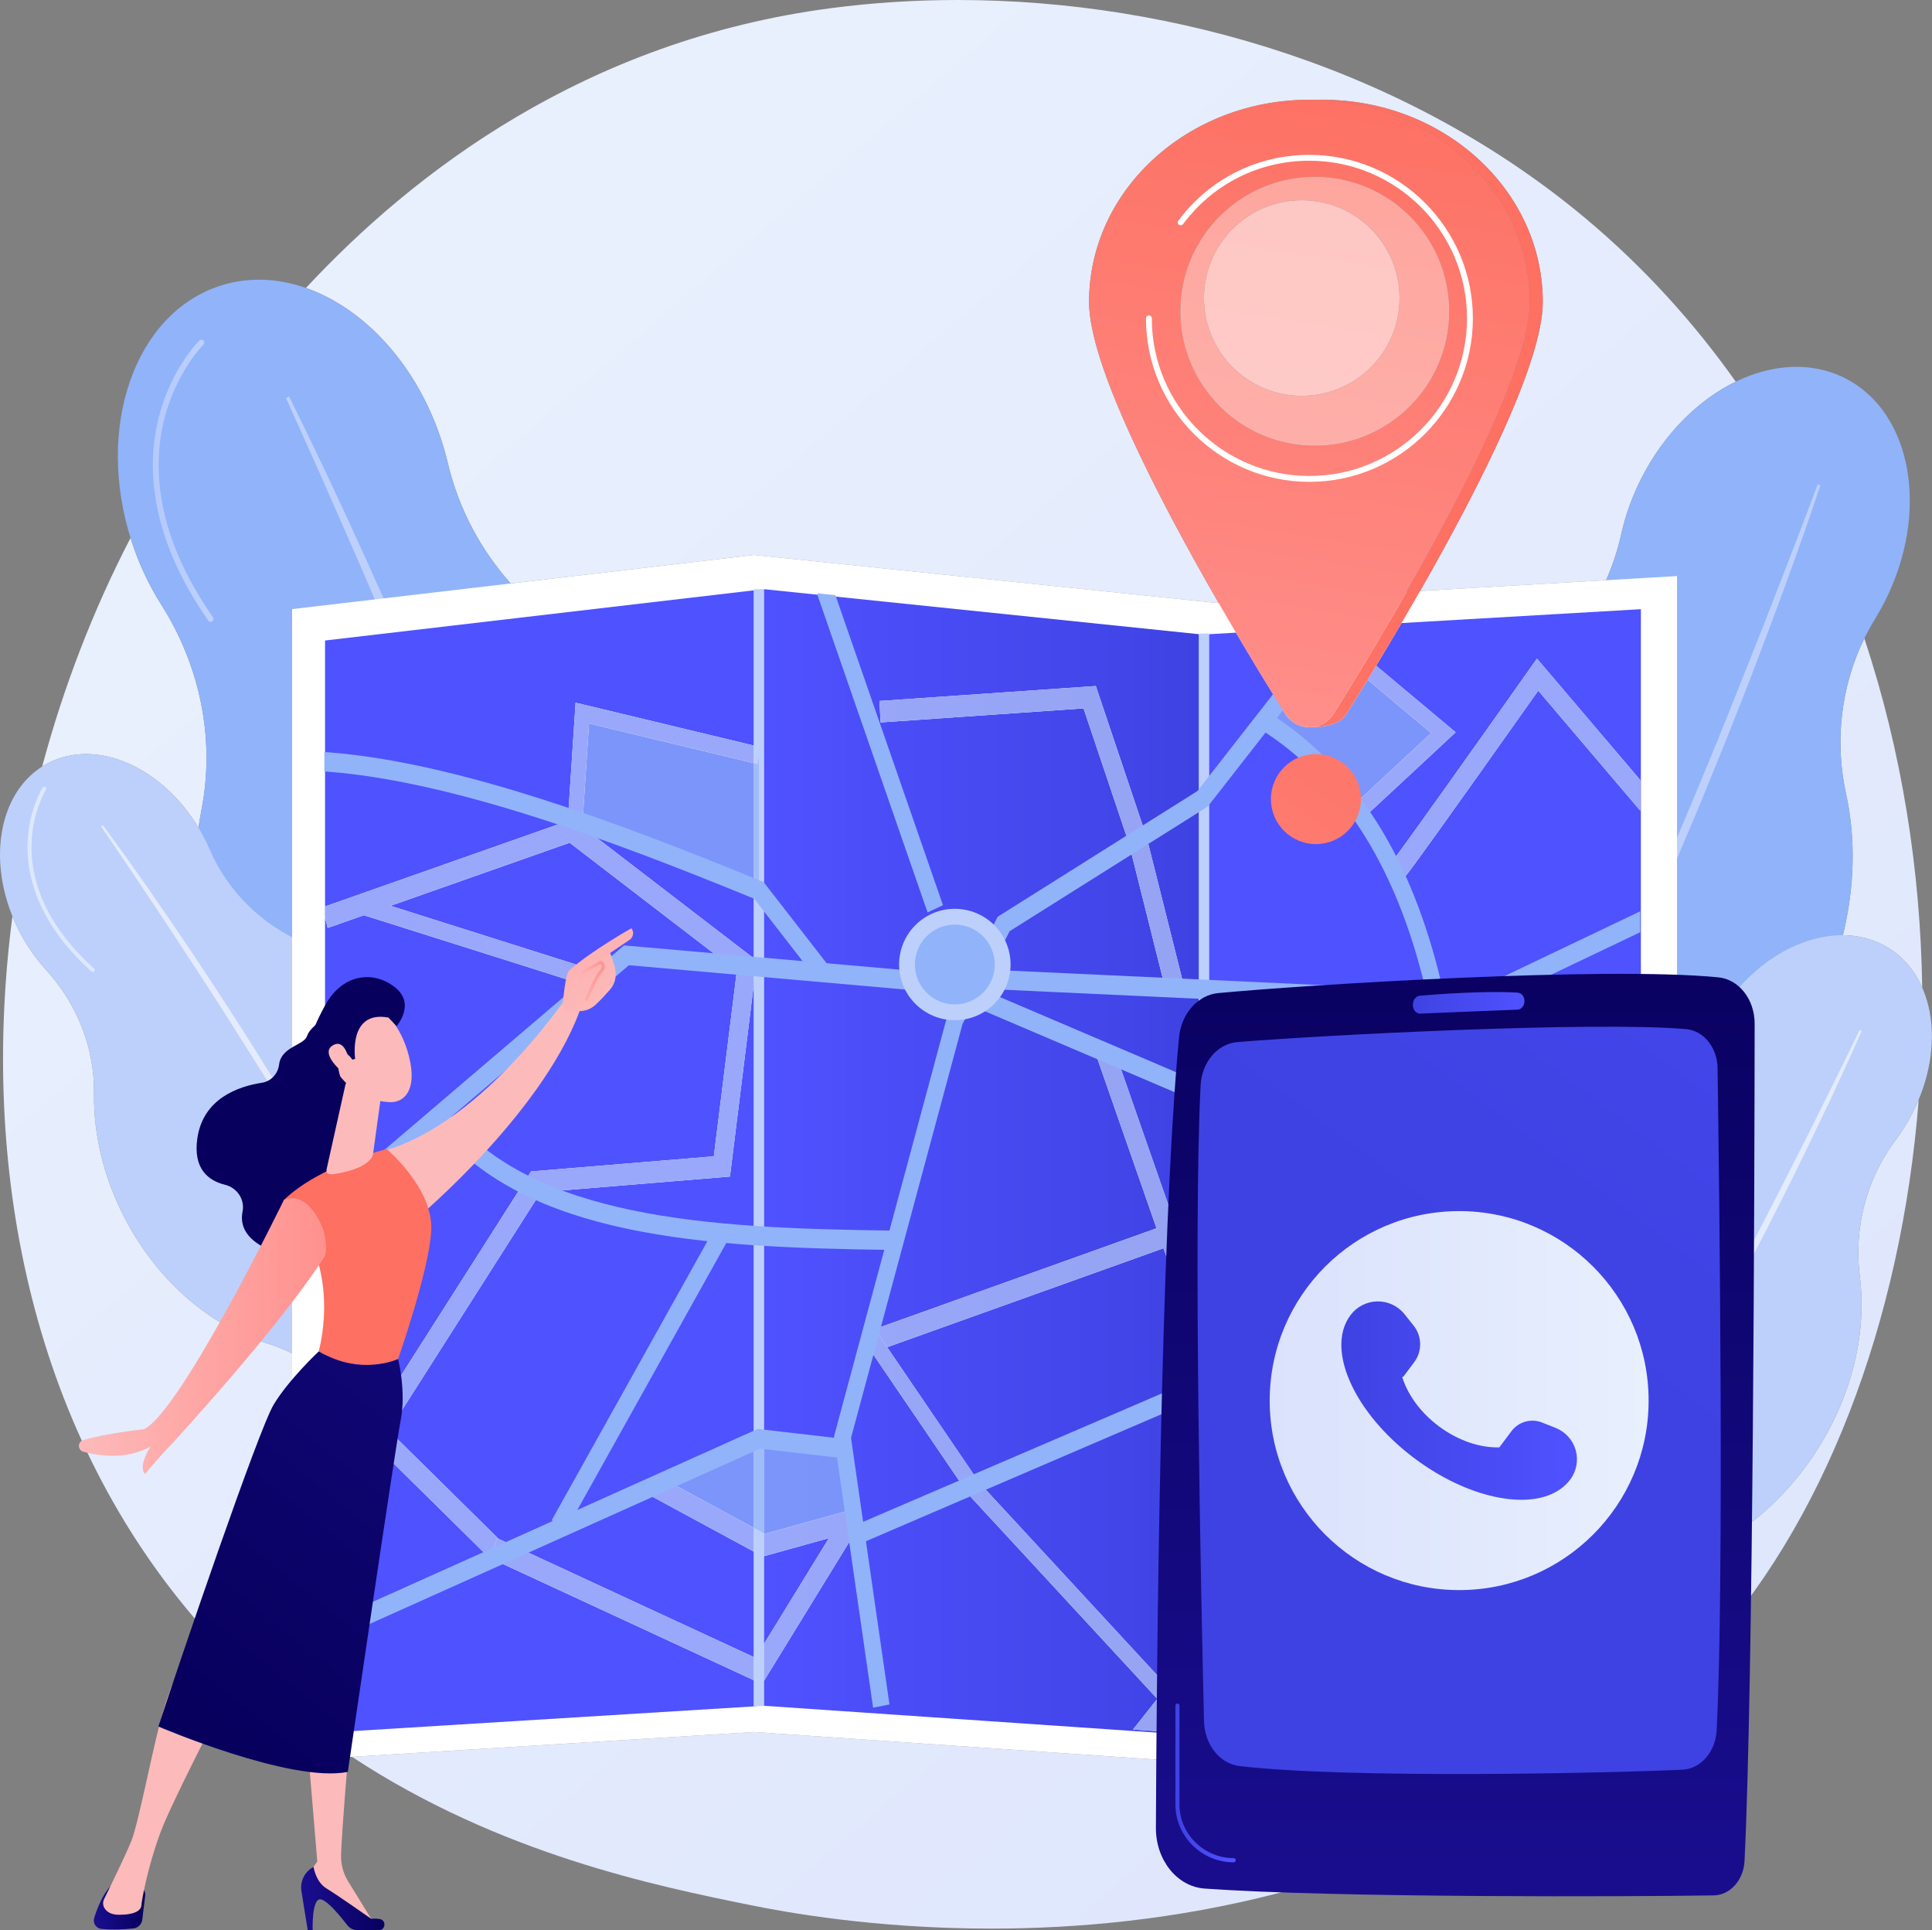 <?xml version="1.0" encoding="UTF-8" standalone="no"?><!DOCTYPE svg PUBLIC "-//W3C//DTD SVG 1.1//EN" "http://www.w3.org/Graphics/SVG/1.1/DTD/svg11.dtd"><svg width="100%" height="100%" viewBox="0 0 11636 11624" version="1.1" xmlns="http://www.w3.org/2000/svg" xmlns:xlink="http://www.w3.org/1999/xlink" xml:space="preserve" xmlns:serif="http://www.serif.com/" style="fill-rule:evenodd;clip-rule:evenodd;stroke-linejoin:round;stroke-miterlimit:2;"><rect x="0" y="0" width="11636" height="11624" fill="#808080" stroke="none"/><g><path d="M5970.11,11613.6c-701,0 -1236.54,-98 -1450.12,-141.375c-563.5,-114.458 -1509.5,-306.625 -2400,-892.958l2420.75,-149.375l2781.46,190.292l2491.88,-260.542c-77.209,59.458 -149.625,111.417 -215.542,158.75c-1236.58,887.25 -2607.75,1095.21 -3628.42,1095.21Zm-4210.82,-1297.5c-206.408,-166.583 -406.187,-357.875 -593.629,-578.291c-986.787,-1160.46 -1286.4,-2723.42 -1090.8,-4220.54c14.008,34.542 30.004,68.917 48.058,102.917c43.796,82.458 96.209,156.291 154.484,220.125c185.971,203.708 292.837,468.916 288.866,744.75c-3.55,246.458 58.521,512.125 192.042,763.583c199.138,375.042 513.45,636.125 840.413,737.25c55.208,17.083 108.937,38.583 160.566,64.25l0,2165.96Zm8340.91,-199.041l-0,-712.917c4.916,-1.625 9.833,-3.25 14.791,-4.833c314.709,-101.334 620.125,-336.834 834.459,-676.959c211.958,-336.416 293.166,-709.041 251.916,-1034.17c-36.916,-290.625 37.834,-585.75 213.5,-820.209c18.459,-24.625 36.167,-50.333 53,-77.041c34.834,-55.292 64.125,-112.042 88,-169.334c-103.958,1338.25 -573.041,2574.21 -1317.96,3358.42c-46.458,48.958 -92.458,94.5 -137.708,137.042Zm1476.83,-4170.5c-43.167,-97.75 -110.083,-179.625 -199.917,-236.25c-83.75,-52.792 -178.708,-78.084 -277.708,-78.667c72.292,-295.25 76.917,-587.792 19.333,-849.25c-69.791,-316.958 -31.875,-648.375 109.667,-937.875c226.25,680.333 338.25,1396.92 348.625,2102.04Zm-10381.4,-961.875c-166.367,-277.25 -432.271,-443.875 -677.675,-443.875c-81.096,-0 -159.904,18.166 -232.209,56.583c-10.879,5.75 -21.441,11.917 -31.725,18.417c129.325,-482.25 309.088,-946.834 532.146,-1376.38c1.996,6.416 4.046,12.875 6.125,19.291c45.217,139.459 106.167,267.834 178.925,382.375c232.209,365.584 324.992,804.792 243.146,1230.29c-7.179,37.333 -13.429,75.083 -18.733,113.292Zm6126.52,-1354.54l-2781.46,-288.25l-1464.96,171.667c-182.667,-205.459 -314.458,-453.542 -378.75,-725.084c-10.667,-44.958 -23.25,-90 -37.833,-135.041c-148.625,-458.367 -467.08,-797.221 -816.45,-919.442c644.366,-692.238 1680.28,-1491.17 3164.99,-1685.25c247.625,-32.367 502.209,-48.729 760,-48.729c1314.25,-0 2718.71,424.529 3784.17,1317.17c348.458,291.929 648.125,622.454 902.125,981.083c-223.5,108.5 -430.75,311.083 -568.208,581.542c-55.917,110 -95.959,222.708 -120.792,334.166c-21.5,96.584 -52.375,190.334 -91.875,279.75l-1120.25,65c364.417,-638.5 738.958,-1382.34 738.958,-1740.46c0,-672.417 -594.166,-1217.53 -1327.08,-1217.53c-13.125,0 -26.208,0.179 -39.25,0.525c-13,-0.346 -26.125,-0.525 -39.208,-0.525c-732.959,0 -1327.12,545.108 -1327.12,1217.53c-0,371.358 402.791,1157.58 779.375,1810.92l-16.375,0.958Z" style="fill:url(#_Linear1);"/><path d="M4387.61,5104.25c-183.875,-567.125 -535.5,-1018.29 -950.208,-1282.67c-370.75,-236.375 -639.167,-605.708 -740.375,-1033.12c-10.667,-44.958 -23.25,-90 -37.833,-135.041c-221.125,-682.042 -818.317,-1099.47 -1333.83,-932.329c-515.512,167.137 -754.158,855.537 -533.025,1537.62c45.217,139.459 106.167,267.834 178.925,382.375c232.209,365.584 324.992,804.792 243.146,1230.29c-73.142,380.25 -49.879,807.958 87.975,1233.17c205.592,634.125 620.892,1123.29 1099.69,1368.5c181.125,92.791 344.666,217.791 480.458,369.125c225.583,251.5 542,368.875 831.458,275.041c312.209,-101.208 505.625,-419.916 517.292,-790.916c6.625,-209.959 54.5,-415.917 133.375,-610.75c186.292,-459.917 208.833,-1037.92 22.958,-1611.29Z" style="fill:#91b3fa;fill-rule:nonzero;"/><path d="M1741.12,2388.12c213.491,428.958 413.029,864.417 608.033,1301.92c48.792,109.375 95.792,219.5 143.208,329.5l71.042,164.958l69.667,165.583c46.041,110.542 93.583,220.5 138.333,331.584l134.333,333.25c86.709,223.291 175.334,445.833 257.875,670.75c41.459,112.416 85.084,223.958 124.209,337.208l119,339.083c154.125,453.709 296.875,911.5 416.208,1375.62l-19.958,5.334l-102.5,-343.875l-25.417,-85.959l-27.583,-85.375l-55.459,-170.583l-55.166,-170.667c-18.25,-56.916 -38.667,-113.125 -57.875,-169.75c-39.25,-112.958 -77.542,-226.208 -117.5,-338.916c-162.709,-449.834 -331.375,-897.459 -509.292,-1341.58c-90.625,-221.375 -179.375,-443.5 -271.583,-664.25l-68.667,-165.75l-70.083,-165.166c-46.667,-110.167 -93.292,-220.292 -141.084,-330c-93.666,-220.167 -188.883,-439.667 -285.912,-658.375c-95.875,-219.209 -193.85,-437.625 -292.45,-655.584l18.621,-8.958Z" style="fill:#bdd0fb;fill-rule:nonzero;"/><path d="M1268.66,3744.5c-0.454,0 -0.904,0 -1.358,-0.042c-5.008,-0.375 -9.808,-2.916 -12.904,-7.375c-371.275,-531.041 -366.546,-960.875 -297.213,-1227.96c75.329,-290.158 236.696,-451.787 243.529,-458.529c3.384,-3.35 7.792,-5.017 12.2,-5.017c4.488,0 8.98,1.734 12.388,5.184c6.75,6.833 6.679,17.841 -0.15,24.595c-1.613,1.592 -162.175,162.825 -234.746,444.309c-66.954,259.666 -70.558,678.166 292.5,1197.46c5.508,7.917 3.588,18.75 -4.283,24.25c-3.038,2.125 -6.517,3.125 -9.963,3.125Z" style="fill:url(#_Linear2);"/><path d="M2578.48,6382.17c-178.083,-335.417 -448.283,-579.667 -737.275,-699.875c-258.337,-107.459 -467.366,-309.542 -578.221,-566.459c-11.654,-27 -24.545,-53.875 -38.679,-80.5c-214.191,-403.375 -634.379,-599.458 -938.521,-437.958c-304.137,161.458 -377.062,619.417 -162.875,1022.79c43.796,82.458 96.209,156.291 154.484,220.125c185.971,203.708 292.837,468.916 288.866,744.75c-3.55,246.458 58.521,512.125 192.042,763.583c199.138,375.042 513.45,636.125 840.413,737.25c123.67,38.25 239.954,98.667 341.745,178.667c169.167,132.875 380.271,171.708 551.021,81.041c184.209,-97.833 269.875,-318.916 236,-552.875c-19.208,-132.375 -12.125,-266.791 15.667,-397.625c65.5,-308.916 15.417,-673.791 -164.667,-1012.92Z" style="fill:#bdd0fb;fill-rule:nonzero;"/><path d="M1759.28,6752.46c-49.316,-81.666 -99.108,-163.083 -149.421,-244.166c-81.337,-128.834 -161.562,-258.375 -243.795,-386.667l-61.409,-96.375l-62.208,-95.875c-41.438,-63.958 -82.883,-127.875 -124.967,-191.417c-83.079,-127.75 -167.083,-254.958 -252.116,-381.416c-84.367,-126.959 -169.955,-253.125 -255.888,-378.959l10.663,-7.625c181.287,245.459 354.566,496.584 525.229,749.542c42.691,63.208 84.362,127.083 126.241,190.833l62.805,95.667l62.004,96.167c41.087,64.25 83.066,127.958 123.429,192.708l121.108,194.208c39.359,64.917 78.992,129.709 118.325,194.667l0,68.708Z" style="fill:#e3ebfd;fill-rule:nonzero;"/><path d="M558.577,5852.96c-2.821,0 -5.65,-1 -7.908,-3.041c-326.859,-294.459 -389.504,-579.542 -384.504,-766.834c5.429,-203.458 87.445,-335.083 90.933,-340.583c2.246,-3.542 6.067,-5.5 9.975,-5.5c2.162,-0 4.354,0.625 6.317,1.833c5.512,3.5 7.15,10.792 3.666,16.292c-0.821,1.333 -82.371,132.542 -87.308,329.875c-4.558,182 57.104,459.417 376.733,747.375c4.842,4.375 5.234,11.833 0.871,16.667c-1.904,2.125 -4.4,3.416 -7.017,3.791c-0.583,0.084 -1.17,0.125 -1.758,0.125Z" style="fill:#dee8fd;fill-rule:nonzero;"/><path d="M10920.9,6110.62c227.417,-447.333 286.708,-924.792 197.833,-1328.25c-79.416,-360.667 -19.375,-740 174.125,-1055.04c20.334,-33.125 39.584,-67.458 57.667,-103c273.458,-538 167.292,-1140.79 -237.167,-1346.42c-404.458,-205.605 -954.041,63.875 -1227.54,601.875c-55.917,110 -95.959,222.708 -120.792,334.166c-79.25,355.709 -284.75,672.75 -585.542,878.209c-268.833,183.583 -508.708,452.583 -679.208,787.958c-254.25,500.208 -298.375,1038.12 -160.167,1468.08c52.25,162.584 75,334.125 65.667,504.834c-15.5,283.708 102.292,541.166 329.375,656.625c244.958,124.5 548.542,48.875 775.458,-165.584c128.417,-121.375 278.917,-215.958 441.167,-285.458c383.125,-164.125 739.208,-495.708 969.125,-948Z" style="fill:#91b3fa;fill-rule:nonzero;"/><path d="M10964,2922.25c-127.875,382.417 -267.917,760.458 -411.917,1137.04c-35.916,94.166 -73.375,187.75 -110.541,281.458l-55.75,140.542l-56.917,140.083c-38.292,93.208 -75.333,187 -114.708,279.792l-118.042,278.416c-81.042,184.625 -160.542,369.917 -245.042,553.042c-42.083,91.625 -82.416,184.042 -126.375,274.792l-130.583,272.875c-177.792,362 -364.708,719.75 -569.25,1067.38l-15,-8.625l143.208,-265.875l35.917,-66.375l34.292,-67.292l68.291,-134.667l68.542,-134.5c22.958,-44.791 44.208,-90.416 66.375,-135.583c43.792,-90.625 88.25,-180.917 131.417,-271.833c170.375,-364.792 335.916,-731.875 493.916,-1102.25c77.584,-185.792 156.75,-370.917 233.042,-557.25l57.625,-139.625l56.458,-140.084c37.667,-93.333 75.334,-186.708 112.084,-280.458c75.083,-186.833 148.875,-374.25 221.083,-562.25c73.25,-187.625 144.708,-375.958 215.583,-564.458l16.292,5.708Z" style="fill:#bdd0fb;fill-rule:nonzero;"/><path d="M10949.4,8722.33c211.958,-336.416 293.166,-709.041 251.916,-1034.17c-36.916,-290.625 37.834,-585.75 213.5,-820.209c18.459,-24.625 36.167,-50.333 53,-77.041c254.917,-404.625 214.292,-888.417 -90.75,-1080.62c-305.083,-192.209 -759.041,-20.042 -1013.96,384.583c-52.125,82.708 -91.875,168.75 -119.542,254.917c-88.25,275 -273.541,510.166 -526.166,650.166c-225.75,125.125 -434.75,319.834 -593.667,572.042c-237.042,376.167 -310.583,797.667 -232.208,1147.33c29.666,132.25 35.291,269.334 15.666,403.459c-32.666,222.875 42,434.875 213.25,542.791c184.792,116.417 430.25,79.084 625.125,-73.5c110.25,-86.333 236.042,-149.875 369.375,-192.791c314.709,-101.334 620.125,-336.834 834.459,-676.959Z" style="fill:#bdd0fb;fill-rule:nonzero;"/><path d="M10100.2,8398.25l-0,-73.125c78,-138.292 154.875,-277.292 230.333,-417.042c74.667,-141 150.583,-281.291 224.333,-422.791l55.584,-106l54.708,-106.417c36.5,-70.958 73,-141.875 108.792,-213.167c72.833,-142 144.625,-284.541 215.25,-427.625c71.375,-142.75 141.416,-286.166 211,-429.791l12.5,5.708c-128.625,292.542 -266.542,580.667 -407.417,867.417c-35.208,71.666 -71.542,142.791 -107.667,214.041l-54.166,106.834l-55.084,106.416c-37,70.792 -73.041,142.084 -110.833,212.459l-113.333,211.125c-77.375,139.791 -153.542,280.25 -233.542,418.583c-10.208,17.75 -20.333,35.542 -30.458,53.375Z" style="fill:#e3ebfd;fill-rule:nonzero;"/><path d="M7322.19,3630.12l-2781.46,-288.25l-2781.45,325.958l0,6933.67l2781.45,-171.625l2781.46,190.292l2778,-290.459l-0,-6860.75l-2778,161.167Z" style="fill:#fff;fill-rule:nonzero;"/><path d="M1957.69,10434.6l-0,-2029.62l1020.67,1007.25l9.542,-13.125l1552.71,719.125l0,155.375l29.917,0l-2612.83,161Zm2582.92,-455.708l-1537.75,-712.167l-660.375,-651.708l914.667,-1435.96l1139.21,-94.166l144.25,-1161.5l0,2756.88l-480.625,260.416l-96.458,-52.25l-46.875,117.375l623.958,337.959l0,635.125Zm-2283.12,-1447.75l-299.791,-295.875l-0,-2709.29l16.091,61.958l217.667,-76.666l1394.62,441l23.333,-99.917l-1257.38,-397.625l1079,-379.875l1006.62,772.917l-138.542,1115.38l-1100.83,91l-940.792,1477Zm2283.12,-2759.42l-1083.88,-832.25l10.5,0.958l1073.38,409.959l0,421.333Zm-2582.92,-313.375l-0,-1601.33l2582.92,-302.209l0,934.959l-1074,-258.417l-46.291,704.917l16.125,1.416l-1478.75,520.667Z" style="fill:url(#_Linear3);"/><path d="M7243.19,10452.3l-10.75,-0.709l10.75,-0.708l-0,1.417Zm-21.834,-1.459l-2620.92,-179.041l-0,-148.625l580.541,-945.167c23.875,-38.833 -5.75,-85.792 -47.375,-85.792c-5.041,0 -10.291,0.667 -15.625,2.167l-2.25,0.625l-41.541,-314.417l-473.75,-109.583l-0,-5123.17l2620.92,271.209l0,3966.5l-514.083,-1473.62l-103.042,48.708l361.334,1035.71l-1696.62,607.334l-6.834,-10.042l-22.041,20.333l-29.167,10.459l3.5,13.25l-22,20.291l44.75,65.75l6.458,24.459l8.167,-2.959l579.792,851.959l2.083,3.083l1136.46,1229.88l-146.75,184.958l143.584,9.792l254.416,-320.542l0,346.5Zm-695.541,-6185.08l273.041,811.542l223.417,890.291l106.75,-36.291l-224.125,-893.084l-305.042,-907.25l-1302.88,90.167l6.584,129.208l1222.25,-84.583Zm504.666,5888.33l-1131.29,-1224.29l-556.167,-817.25l1664.54,-595.834l213.791,612.875l0,1784l-190.875,240.5Zm-2430.04,-253.458l-0,-529.292l392.083,-109l-392.083,638.292Z" style="fill:url(#_Linear4);"/><path d="M7243.19,10452.3l-0,-1.417l37.916,-2.542l-37.916,3.959Zm38,-3.959l-0,-419.375l944.416,-1190l-81.666,-87.833l-862.75,1087.04l-0,-1537.04l9.791,28.083l103.042,-48.708l-112.833,-323.417l-0,-4138l162.666,-9.416c101.584,172.208 198.042,330.25 280.417,462.791l-48.208,65.292l512.833,477.042l-31.875,29.666l55.5,80.917l554.542,-515.583l-478.667,-401.084c49.083,-81.25 100.375,-167.375 152.792,-256.833l1441.46,-83.5l-0,6508.42l-2601.46,271.541Zm2134.42,-1503.88l12.459,52.625l445.458,-143.125l4.917,20.167l-0,-476.792l-608.834,-2512.58l-107,35.167l556.834,2298l-520.875,260.083l35.083,95.167l9.75,-4.875l128.375,390.25l43.833,-14.084Zm-951.5,-544.333l-257.5,326.042l81.834,87.625l654.458,-828.667l-81.875,-87.625l-334.333,423.375l-660.417,-1508.75l-79.25,47l675.042,1542.21l2.041,-1.208Zm-69.75,-3224.08l64.542,105.416c10.125,-8.375 21.583,-17.916 436.917,-602.416c150,-211.042 299.708,-422.709 368.583,-520.125l614.042,722l-0,-184l-621.709,-731l-39.125,55.416c-313.375,443.792 -792.333,1118.54 -827.875,1159.08l-0.041,0.041l0.041,-0.041c0.25,-0.292 1.959,-2.167 4.625,-4.375Z" style="fill:url(#_Linear5);"/><rect x="4540.61" y="3547.83" width="59.833" height="6725.79" style="fill:#bdd0fb;"/><path d="M7221.36,10452.3l59.834,-3.959l-0,-6633.17l-59.834,-0l0,6637.12Z" style="fill:#bdd0fb;fill-rule:nonzero;"/><g><g><clipPath id="_clip6"><path d="M7238.98,3812.46l-2642.75,-273.458l-2642.75,309.208l0,6577.58l2642.75,-162.834l2642.75,180.5l2639.46,-275.5l-0,-6508.42l-2639.46,152.916Z"/></clipPath><g clip-path="url(#_clip6)"><path d="M8188.9,4814.79l-512.833,-477.042l48.208,-65.292c5.458,8.709 10.833,17.417 16.167,25.917c31.208,50.083 85.791,80.708 144.75,81.083l1.083,0c125.25,0 192.875,-30.583 224.292,-80.958c39.041,-62.625 81.583,-131.5 126.5,-205.208l382.833,320.791l-431,400.709Z" style="fill:url(#_Linear7);"/><path d="M4540.61,5350.42l-1073.38,-409.959l41.792,3.709l38.583,-587.542l993,238.917l0,754.875Z" style="fill:url(#_Linear8);"/><path d="M4570.52,5361.83l-29.917,-11.416l0,-754.875l20.917,5.041l9,-50.708l-0,811.958Z" style="fill:#9fbcfa;fill-rule:nonzero;"/><path d="M9371.77,8958.54l-128.375,-390.25l490.708,-245.042l60,448.792l-389.708,125.208l11.208,47.208l-43.833,14.084Z" style="fill:url(#_Linear9);"/><path d="M4540.61,9201l-480.625,-260.292l480.625,-260.416l0,520.708Z" style="fill:url(#_Linear10);"/><path d="M4606.36,9236.62l-5.916,-3.208l-0,-562.417l473.75,109.583l41.541,314.417l-509.375,141.625Z" style="fill:url(#_Linear11);"/><path d="M4600.44,9233.42l-59.834,-32.417l0,-520.708l29.917,-16.209l29.917,6.917l-0,562.417Z" style="fill:#9fbcfa;fill-rule:nonzero;"/><path d="M1957.69,5526l-4.209,-16.208l0,-49.917l4.209,-1.5l-0,67.625Z" style="fill:#d1dffc;fill-rule:nonzero;"/><path d="M2342.48,8615.04l-85,-83.875l940.792,-1477l1100.83,-91l138.542,-1115.38l-1006.62,-772.917l-1079,379.875l1257.38,397.625l-23.333,99.917l-1394.62,-441l-217.667,76.666l-16.091,-61.958l-0,-67.625l1478.75,-520.667l20.291,1.792l1083.88,832.25l0,151.667l-144.25,1161.5l-1139.21,94.166l-914.667,1435.96Z" style="fill:url(#_Linear12);"/><path d="M4540.61,5923.42l0,-151.667l17.209,13.208l-17.209,138.459Z" style="fill:#bdd0fb;fill-rule:nonzero;"/><path d="M1957.69,8405l-4.209,-4.167l0,-169.666l4.209,4.125l-0,169.708Z" style="fill:#d1dffc;fill-rule:nonzero;"/><path d="M2978.36,9412.25l-1020.67,-1007.25l-0,-169.708l299.791,295.875l85,83.875l660.375,651.708l-8.458,-3.917l-41.083,120.292l34.583,16l-9.542,13.125Z" style="fill:url(#_Linear13);"/><path d="M7290.98,8329.21l-9.791,-28.083l-0,-344.042l112.833,323.417l-103.042,48.708Z" style="fill:url(#_Linear14);"/><path d="M7221.36,8129.58l-213.791,-612.875l-1664.54,595.834l-74.083,-108.875l1696.62,-607.334l-361.334,-1035.71l103.042,-48.708l514.083,1473.62l0,344.041Z" style="fill:url(#_Linear15);"/><path d="M7281.19,8301.12l-59.834,-171.542l0,-344.041l59.834,171.541l-0,344.042Z" style="fill:#bdd0fb;fill-rule:nonzero;"/><path d="M5243.61,8148.17l-6.458,-24.459l14.625,21.5l-8.167,2.959Zm-29.208,-110.5l-3.5,-13.25l29.167,-10.459l-25.667,23.709Z" style="fill:url(#_Linear16);"/><path d="M8288.44,8813.79l-81.834,-87.625l257.5,-326.042l-2.041,1.208l-675.042,-1542.21l79.25,-47l660.417,1508.75l334.333,-423.375l81.875,87.625l-654.458,828.667Z" style="fill:url(#_Linear17);"/><path d="M8458.9,5281.46l-64.542,-105.416c-2.666,2.208 -4.375,4.083 -4.625,4.375c35.542,-40.542 514.5,-715.292 827.875,-1159.08l39.125,-55.416l621.709,731l-0,184l-614.042,-722c-68.875,97.416 -218.583,309.083 -368.583,520.125c-415.334,584.5 -426.792,594.041 -436.917,602.416Zm-69.208,-101l0.041,-0.041l-0.041,0.041Z" style="fill:url(#_Linear18);"/><path d="M7022.27,5967.58l-223.417,-890.291l-273.041,-811.542l-1222.25,84.583l-6.584,-129.208l1302.88,-90.167l305.042,907.25l224.125,893.084l-106.75,36.291Z" style="fill:url(#_Linear19);"/><path d="M3509.02,4944.17l-41.792,-3.709l-10.5,-0.958l-20.291,-1.792l-16.125,-1.416l46.291,-704.917l1074,258.417l0,105.75l-993,-238.917l-38.583,587.542Z" style="fill:url(#_Linear20);"/><path d="M4561.52,4600.58l-20.917,-5.041l0,-105.75l38.917,9.375l-18,101.416Z" style="fill:#bdd0fb;fill-rule:nonzero;"/><path d="M8212.52,4925.38l-55.5,-80.917l31.875,-29.666l431,-400.709l-382.833,-320.791c16.791,-27.584 33.916,-55.75 51.333,-84.584l478.667,401.084l-554.542,515.583Z" style="fill:url(#_Linear21);"/><path d="M9428.07,8997.08l-12.459,-52.625l-11.208,-47.208l389.708,-125.208l-60,-448.792l-490.708,245.042l-9.75,4.875l-35.083,-95.167l520.875,-260.083l-556.834,-2298l107,-35.167l608.834,2512.58l-0,476.792l-4.917,-20.167l-445.458,143.125Z" style="fill:url(#_Linear22);"/><path d="M4540.61,10118.2l-1552.71,-719.125l-34.583,-16l41.083,-120.292l8.458,3.917l1537.75,712.167l0,139.333Zm0,-774.458l-623.958,-337.959l46.875,-117.375l96.458,52.25l480.625,260.292l0,142.792Z" style="fill:url(#_Linear23);"/><path d="M4600.44,10123.2l-0,-222.542l392.083,-638.292l-392.083,109l-0,-137.916l5.916,3.208l509.375,-141.625l2.25,-0.625c5.334,-1.5 10.584,-2.167 15.625,-2.167c41.625,0 71.25,46.959 47.375,85.792l-580.541,945.167Z" style="fill:url(#_Linear24);"/><path d="M4589.57,10140.9l-48.959,-22.667l0,-139.333l9.125,4.25l50.709,-82.542l-0,222.542l-10.875,17.75Zm4.958,-767.917l-53.917,-29.208l0,-142.792l59.834,32.417l-0,137.916l-5.917,1.667Z" style="fill:#bdd0fb;fill-rule:nonzero;"/><path d="M6966.94,10424.9l-143.584,-9.792l146.75,-184.958l-1136.46,-1229.88l-2.083,-3.083l-579.792,-851.959l-14.625,-21.5l-44.75,-65.75l22,-20.291l25.667,-23.709l22.041,-20.333l6.834,10.042l74.083,108.875l556.167,817.25l1131.29,1224.29l190.875,-240.5l0,190.75l-254.416,320.542Z" style="fill:url(#_Linear25);"/><path d="M7281.19,10029l-0,-190.791l862.75,-1087.04l81.666,87.833l-944.416,1190Z" style="fill:url(#_Linear26);"/><path d="M7221.36,10104.3l0,-190.75l59.834,-75.416l-0,190.791l-59.834,75.375Z" style="fill:#bdd0fb;fill-rule:nonzero;"/><path d="M4930.52,5912.17l-388.625,-500.292c-870.833,-357.417 -1862.71,-726.875 -2632.13,-769.292l4.737,-116.416c785.896,43.375 1792.06,419 2672.69,780.75l11.958,4.875l405.583,522.25l-74.208,78.125Z" style="fill:#91b3fa;fill-rule:nonzero;"/><path d="M9817.94,9898.17c-848.292,-606.25 -1807.83,-1273.54 -2474.5,-1531.62l-2167.04,931.166l-34.667,-109.291l2199.75,-945.209l16.542,6.292c677.625,257.25 1652.08,934.667 2512.29,1549.38l-52.375,99.292Z" style="fill:#91b3fa;fill-rule:nonzero;"/><path d="M5586.52,5494.42l-665.292,-1917.29l92.792,-43.625l665.292,1917.29l-92.792,43.625Z" style="fill:#91b3fa;fill-rule:nonzero;"/><path d="M8601.4,6025.17c-172.083,-777.167 -503.625,-1312.42 -1013.54,-1636.29l47.917,-102.292c281.333,178.709 514.625,422.459 693.417,724.5c162.375,274.334 283.083,596.5 369.125,984.959l-96.917,29.125Z" style="fill:#91b3fa;fill-rule:nonzero;"/><path d="M3406.36,9219.62l-83.5,-65.208l983.125,-1761.88l83.542,65.208l-983.167,1761.88Z" style="fill:#91b3fa;fill-rule:nonzero;"/><path d="M8877.52,6091.33l-2888.25,-134.041l4,-116.417l2866.46,133.042l1051.5,-501.834l37.959,107.792l-1071.67,511.458Z" style="fill:#91b3fa;fill-rule:nonzero;"/><path d="M1975.7,9891.67l-36.017,-108.667l2623.93,-1178.25l515.542,59.625l-9.917,115.917l-491.833,-56.875l-2601.7,1168.25Z" style="fill:#91b3fa;fill-rule:nonzero;"/><path d="M5357.19,7526.54c-1126.58,-13.917 -2182.38,-80.542 -2720.88,-734.667l72.25,-80.625c511.583,621.458 1545.29,685.167 2649.71,698.792l-1.083,116.5Z" style="fill:#91b3fa;fill-rule:nonzero;"/><path d="M5258.36,10283.3l-235.5,-1633.04l3.584,-13.333l678.291,-2517.38l304.042,-599.167l1203.12,-756.958l802.542,-1028.12l74.083,78.333l-814.042,1042.88l-1193.71,751l-284,559.75l-671.25,2491.25l231.5,1605.5l-98.667,19.292Z" style="fill:#91b3fa;fill-rule:nonzero;"/><path d="M9933.94,10158.2l-1405.79,-2961.33l-2598.83,-1108.33l-462.584,-128.458l-1678.83,-147.709l-1853.75,1581.38l-59.154,-94l1883.58,-1606.79l18.458,1.625l1705.21,150.041l476,132.167l2.75,1.167l2636.71,1124.46l9.041,19.042l1414.83,2980.38l-87.625,56.375Z" style="fill:#91b3fa;fill-rule:nonzero;"/></g></g></g><path d="M6086.44,5808c-0,185.25 -150.292,335.417 -335.667,335.417c-185.417,-0 -335.708,-150.167 -335.708,-335.417c-0,-185.25 150.291,-335.375 335.708,-335.375c185.375,0 335.667,150.125 335.667,335.375Z" style="fill:#bdd0fb;fill-rule:nonzero;"/><path d="M5991.27,5808c-0,132.75 -107.667,240.333 -240.5,240.333c-132.875,0 -240.542,-107.583 -240.542,-240.333c0,-132.708 107.667,-240.333 240.542,-240.333c132.833,-0 240.5,107.625 240.5,240.333Z" style="fill:#91b3fa;fill-rule:nonzero;"/><g><path d="M10567.8,6163.92c-0.837,889.31 -7.631,3956.61 -60.853,5042.48c-5.634,114.937 -86.556,205.595 -185.024,207.269c-487.042,7.774 -2272.01,15.548 -3067.09,-41.143c-165.601,-11.84 -293.969,-171.867 -293.108,-365.981c4.114,-933.371 25.714,-3558.15 139.061,-4758.35c13.586,-143.809 112.76,-256.366 236.01,-268.027c531.33,-50.293 2326.29,-162.228 3012.78,-94.809c123.811,12.164 218.356,133.153 218.225,278.565Z" style="fill:url(#_Linear27);"/></g><g><path d="M10344.6,6431.78c10.31,718.089 40.091,3106.65 -5.681,3988.6c-6.686,128.931 -95.909,231.31 -206.217,236.333c-454.188,21.05 -2002.96,55.256 -2666.76,-21.767c-119.541,-13.874 -211.025,-129.29 -214.374,-269.822c-17.509,-732.679 -65.087,-2957.15 -20.631,-3829.29c7.093,-139.097 101.781,-250.805 220.653,-260.612c491.766,-40.665 2138.62,-126.874 2703.07,-78.22c105.967,9.09 188.157,110.512 189.939,234.778Z" style="fill:url(#_Linear28);"/></g><g><path d="M9181.39,6029.7c-0.598,27.269 -19.268,49.371 -42.578,50.28c-115.093,4.497 -439.321,17.247 -584.23,23.861c-28.573,1.303 -50.305,-29.183 -44.169,-61.894l1.052,-5.586c4.187,-22.317 20.44,-38.822 39.9,-40.473c98.049,-8.324 393.836,-30.857 589.193,-18.359c23.466,1.507 41.442,24.674 40.832,52.171Z" style="fill:url(#_Linear29);"/></g><g><path d="M9929.22,8434.15c-0,630.181 -510.867,1141 -1141.05,1141c-630.181,0 -1141.05,-510.818 -1141.05,-1141c0,-630.301 510.867,-1141.12 1141.05,-1141.12c630.181,0 1141.05,510.819 1141.05,1141.12Z" style="fill:url(#_Linear30);"/></g><g><path d="M9490.05,8732.32c-17.222,-60.878 -61.87,-110.393 -120.762,-133.715l-82.07,-32.532c-66.068,-26.193 -141.465,-4.903 -184.043,52.027l-73.089,97.595c-114.758,3.349 -247.216,-39.469 -364.725,-127.376c-110.404,-82.645 -186.399,-189.09 -219.373,-293.622c-0.467,-1.555 0.083,-3.11 1.363,-4.066c1.28,-0.838 2.99,-0.838 4.21,0.119l65.889,-88.027c49,-65.422 47.649,-155.721 -3.289,-219.708l-54.539,-68.651c-39.696,-49.874 -100.286,-78.579 -164.046,-77.622c-63.759,0.957 -123.488,31.455 -161.689,82.525c-19.806,26.432 -34.29,56.213 -43.284,88.386c-60.458,213.848 111.696,537.012 429.43,774.78c317.435,237.648 675.989,311.801 864.122,193.754c28.465,-17.82 53.079,-39.947 72.993,-66.618c37.961,-50.711 50.125,-116.253 32.902,-177.249Z" style="fill:url(#_Linear31);"/></g><g><path d="M7430.14,11214.5c-192.08,-0 -350.995,-156.32 -350.995,-348.4l-0,-595.258c-0,-7.056 5.274,-12.677 12.271,-12.677c6.997,-0 12.259,5.621 12.259,12.677l0,595.258c0,178.206 147.959,323.044 326.058,323.044c6.997,-0 12.869,5.741 12.869,12.678c0,7.056 -5.465,12.678 -12.462,12.678Z" style="fill:url(#_Linear32);"/></g><path d="M1994.7,6110.79c-0,-0 -123.263,59.958 -145.929,128.833c-18.188,55.25 -154.484,62.375 -167.95,171.042c-6.95,56.125 -48.475,101.083 -104.371,109.625c-139.208,21.375 -353.738,93.625 -388.063,335.333c-26.2,184.5 67.85,254.458 166.546,278.667c72.492,17.75 120.667,88.291 106.004,161.458c-14.062,70.208 6.909,151.333 128.521,215.542c272.521,143.791 544.684,-340.709 544.684,-340.709l55.775,-845.916l-195.217,-213.875Z" style="fill:url(#_Linear33);"/><path d="M3477.57,5910.25c-0,0 -544.125,860.625 -1191.17,1026.88c-0,0 126.083,359.083 223.417,400.208c-0,0 796.041,-664.208 1000.58,-1304.79l-32.833,-122.292Z" style="fill:url(#_Linear34);"/><path d="M874.515,11415l-17.638,144.958c-3.346,27.5 -24.996,49.25 -52.525,52.375c-46.475,5.333 -121.054,10.75 -194.025,3.042c-32.033,-3.375 -52.821,-35.792 -43.067,-66.5c17.788,-55.959 50.33,-140 97.25,-189.417l160.825,0c29.734,0 52.771,26 49.18,55.542Z" style="fill:url(#_Linear35);"/><path d="M2134.14,9716.71l27.141,159.709c0,-0 -90.9,920.75 -107.066,1289.04c-2.538,57.75 12.4,114.792 42.708,164.042l158.058,256.667l-401.708,-237.042l-7.996,-49.042l65.758,-90.416l-86.137,-1031.46c-5.058,-60.625 7.446,-121.375 36.017,-175.041l83.091,-156.125l190.134,-130.334Z" style="fill:url(#_Linear36);"/><path d="M2281.44,11623.3l-128.196,0c-23.996,0 -46.621,-11 -61.263,-30.041c-39.962,-51.917 -122.758,-153.209 -162.354,-155.875c-53.296,-3.542 -46.479,185.916 -46.479,185.916l-29.875,0l-37.846,-235.458c-9.521,-59.208 19.942,-117.917 73.138,-145.667c-0,0 12.183,90.084 78.245,129.959c66.063,39.833 268.838,182.583 268.838,182.583c-0,-0 24.833,-3.542 52.083,1.375c40.459,7.333 34.792,67.208 -6.291,67.208Z" style="fill:url(#_Linear37);"/><path d="M1583.92,9792.54c-0,-0 -532.529,1010.17 -617.179,1240.79c-84.65,230.667 -114.309,423.042 -115.442,441.292c-1.775,28.458 -37.183,55.75 -134.792,55.75c-50.37,0 -75.041,-20.167 -87.12,-39.75c-10.305,-16.667 -10.838,-37.5 -2.155,-55.083c30.805,-62.334 128.559,-261.584 164.767,-351.959c43.225,-107.875 136.208,-596.791 187.2,-766.791c50.996,-169.959 108.638,-354.375 330.704,-524.25c0,-0 152.442,-149.292 274.017,-0Z" style="fill:url(#_Linear38);"/><path d="M1920.33,8137.38c137.367,-582.083 -210.625,-911.292 -210.625,-911.292c219.575,-210.791 619.65,-306.708 619.65,-306.708c0,0 282.511,238.704 268.115,492.262c-13.837,243.695 -199.99,772.238 -199.99,772.238c0,0 -223.583,105.792 -477.15,-46.5Z" style="fill:url(#_Linear39);"/><path d="M1647.44,8459.76c90.964,-152.364 272.891,-322.382 272.891,-322.382c253.567,152.292 477.15,46.5 477.15,46.5c0,0 50.125,191.625 15.542,369.75c-34.625,178.125 -318.114,2116.24 -318.114,2116.24c-342.117,69.292 -1141.07,-273.177 -1141.07,-273.177c137.792,-421.137 602.389,-1784.15 693.598,-1936.93Z" style="fill:url(#_Linear40);"/><path d="M2079.78,6534.75l-111.683,501.625c-10.692,44.208 29.592,36.958 74.267,28.542c73.158,-13.792 167.45,-42.209 198.991,-99.125c3.209,-5.792 4.792,-12.334 5.709,-18.917l47.958,-347.833c3.833,-27.625 -11.083,-54.417 -36.583,-65.709l-92.575,-41.041c-35.65,-15.792 -76.913,4.541 -86.084,42.458Z" style="fill:url(#_Linear41);"/><path d="M2293.69,6077.42c-0,-0 118.916,80.5 170,285.458c51.083,204.958 -31.959,278.5 -117.042,273.958c-85.125,-4.5 -208.517,-30.791 -315.433,-177.833c-106.921,-147.042 106.679,-479.917 262.475,-381.583Z" style="fill:url(#_Linear42);"/><path d="M2139.03,6376.29c0,-0 -43.562,-293.667 200.28,-248.75l49.291,51.333c0,0 119.375,-134.417 -12.708,-236.042c-132.083,-101.583 -315.379,-75.583 -416.783,109.417c-101.409,184.958 -138.213,314.958 -53.217,429.875c84.996,114.958 148.929,16.375 148.929,16.375c0,0 -38.979,-99.5 -6.633,-142.167c32.341,-42.708 74.075,24.834 74.075,24.834l16.766,-4.875Z" style="fill:url(#_Linear43);"/><path d="M2105.71,6401.46c0,0 -21.504,-151.083 -98.679,-107.916c-77.171,43.208 27.813,141.166 69.908,174.5l28.771,-66.584Z" style="fill:url(#_Linear44);"/><path d="M3473.86,6087.42c1.625,17.75 -64.375,30 -85.416,-45.667c5.791,-32.875 16.041,-176.75 41.25,-199.125c134.166,-119.042 373.458,-253 373.458,-253c26.75,40.875 -8.333,67.792 -8.333,67.792l-119.459,80.583c12.459,41.292 30.667,77.75 32.709,124.875c1.583,35.708 -11.625,70.625 -35.292,97.667c-23.792,27.166 -55.792,62.25 -84.625,88.875c-54.583,50.375 -114.292,38 -114.292,38Z" style="fill:url(#_Linear45);"/><path d="M3538.15,6028.5l-17.083,-7c2.416,-5.917 59.708,-145.083 87.375,-173.958c10.625,-11.167 15.791,-20.75 15.333,-28.5c-0.292,-4.417 -2.5,-8.709 -6.667,-13.084l-97.291,52l-42.75,67l-15.542,-9.916l45.375,-71.084l112.667,-60.208l4.75,3.875c11.333,9.208 17.166,19.125 17.833,30.25c0.833,13.333 -5.833,27.167 -20.417,42.375c-20.958,21.917 -67.458,128.875 -83.583,168.25Z" style="fill:url(#_Linear46);"/><path d="M1709.71,7226.08c0,0 -618.279,1269.42 -842.191,1380.42c-0,0 -227.342,23.75 -366.467,65.833c-35.004,10.584 -33.829,60.292 1.446,69.917c96.891,26.417 257.421,48.5 404.533,-31.375c0,0 -79.025,118.458 -32.925,164.625c0,0 105.371,-125.125 144.883,-164.625c34.788,-34.792 667.942,-725.083 934.13,-1141.38c21.504,-33.625 6.583,-133.583 -8.355,-170.583c-34.379,-85.209 -110.675,-221.25 -235.054,-172.834Z" style="fill:url(#_Linear47);"/><path d="M8196.69,4811.92c-0,149.75 -121.417,271.166 -271.167,271.166c-149.75,0 -271.125,-121.416 -271.125,-271.166c-0,-149.75 121.375,-271.125 271.125,-271.125c149.75,-0 271.167,121.375 271.167,271.125Z" style="fill:url(#_Linear48);"/><path d="M7886.27,4379.46c59.333,-0.041 114.417,-30.625 145.833,-80.958c404.584,-648.958 1181.29,-1964.58 1181.29,-2480.25c-0,-660.392 -573.083,-1197.98 -1287.88,-1217c13.042,-0.346 26.125,-0.525 39.25,-0.525c732.917,-0 1327.08,545.108 1327.08,1217.53c0,358.121 -374.541,1101.96 -738.958,1740.46c-37.458,65.667 -74.875,130.292 -111.708,193.167c-52.417,89.458 -103.709,175.583 -152.792,256.833c-17.417,28.834 -34.542,57 -51.333,84.584c-44.917,73.708 -87.459,142.583 -126.5,205.208c-31.417,50.375 -99.042,80.958 -224.292,80.958Zm-0.167,0l-0.5,0l0.5,0Zm-0.833,0l-0.083,0l0.083,0Z" style="fill:url(#_Linear49);"/><path d="M7886.27,4379.46l-1.083,0c-58.959,-0.375 -113.542,-31 -144.75,-81.083c-5.334,-8.5 -10.709,-17.208 -16.167,-25.917c-82.375,-132.541 -178.833,-290.583 -280.417,-462.791c-34.625,-58.667 -69.875,-119.042 -105.291,-180.5c-376.584,-653.334 -779.375,-1439.56 -779.375,-1810.92c-0,-672.417 594.166,-1217.53 1327.12,-1217.53c13.083,-0 26.208,0.179 39.208,0.525c714.792,19.017 1287.88,556.608 1287.88,1217c-0,515.667 -776.708,1831.29 -1181.29,2480.25c-31.416,50.333 -86.5,80.917 -145.833,80.958Zm32.417,-3315.19c-447.334,-0 -810,362.637 -810,809.971c-0,447.345 362.666,809.97 810,809.97c447.333,0 809.958,-362.625 809.958,-809.97c-0,-447.334 -362.625,-809.971 -809.958,-809.971Z" style="fill:url(#_Linear50);"/><path d="M7918.69,2684.21c-447.334,0 -810,-362.625 -810,-809.97c-0,-447.334 362.666,-809.971 810,-809.971c447.333,-0 809.958,362.637 809.958,809.971c-0,447.345 -362.625,809.97 -809.958,809.97Zm-78.5,-1478.49c-325.25,-0 -588.917,263.667 -588.917,588.912c-0,325.242 263.667,588.909 588.917,588.909c325.208,-0 588.875,-263.667 588.875,-588.909c-0,-325.245 -263.667,-588.912 -588.875,-588.912Z" style="fill:url(#_Linear51);"/><path d="M7840.19,2383.54c-325.25,-0 -588.917,-263.667 -588.917,-588.909c-0,-325.245 263.667,-588.912 588.917,-588.912c325.208,-0 588.875,263.667 588.875,588.912c-0,325.242 -263.667,588.909 -588.875,588.909Z" style="fill:url(#_Linear52);"/><path d="M7886.27,2901.54c-542.833,-0 -984.458,-441.667 -984.458,-984.5c-0,-9.742 7.875,-17.642 17.625,-17.642c9.75,0 17.666,7.9 17.666,17.642c0,523.375 425.792,949.208 949.167,949.208c523.417,0 949.208,-425.833 949.208,-949.208c0,-523.396 -425.791,-949.205 -949.208,-949.205c-302.625,0 -580.125,139.317 -761.333,382.226c-5.834,7.808 -16.875,9.416 -24.667,3.595c-7.792,-5.825 -9.417,-16.879 -3.583,-24.683c187.916,-251.925 475.708,-396.417 789.583,-396.417c542.875,0 984.5,441.642 984.5,984.484c-0,542.833 -441.625,984.5 -984.5,984.5Z" style="fill:#fff;fill-rule:nonzero;"/></g><defs><linearGradient id="_Linear1" x1="0" y1="0" x2="1" y2="0" gradientUnits="userSpaceOnUse" gradientTransform="matrix(-10333.9,-12834.1,12834.1,-10333.9,13080.9,15041.3)"><stop offset="0" style="stop-color:#dae2fd;stop-opacity:1"/><stop offset="1" style="stop-color:#e8effd;stop-opacity:1"/></linearGradient><linearGradient id="_Linear2" x1="0" y1="0" x2="1" y2="0" gradientUnits="userSpaceOnUse" gradientTransform="matrix(365.443,0,0,365.443,920.602,2895.04)"><stop offset="0" style="stop-color:#b5cafb;stop-opacity:1"/><stop offset="1" style="stop-color:#bcd1fb;stop-opacity:1"/></linearGradient><linearGradient id="_Linear3" x1="0" y1="0" x2="1" y2="0" gradientUnits="userSpaceOnUse" gradientTransform="matrix(-3135.46,895.846,-895.846,-3135.46,199.556,7944.29)"><stop offset="0" style="stop-color:#4f52ff;stop-opacity:1"/><stop offset="1" style="stop-color:#3f42e2;stop-opacity:1"/></linearGradient><linearGradient id="_Linear4" x1="0" y1="0" x2="1" y2="0" gradientUnits="userSpaceOnUse" gradientTransform="matrix(2642.75,0,0,2642.75,4600.44,7000.08)"><stop offset="0" style="stop-color:#4f52ff;stop-opacity:1"/><stop offset="1" style="stop-color:#3f42e2;stop-opacity:1"/></linearGradient><linearGradient id="_Linear5" x1="0" y1="0" x2="1" y2="0" gradientUnits="userSpaceOnUse" gradientTransform="matrix(5689.71,-1070.75,1070.75,5689.71,13208.1,6124.83)"><stop offset="0" style="stop-color:#4f52ff;stop-opacity:1"/><stop offset="1" style="stop-color:#3f42e2;stop-opacity:1"/></linearGradient><linearGradient id="_Linear7" x1="0" y1="0" x2="1" y2="0" gradientUnits="userSpaceOnUse" gradientTransform="matrix(5689.71,-1070.75,1070.75,5689.71,13208.1,6124.83)"><stop offset="0" style="stop-color:#7c95fb;stop-opacity:1"/><stop offset="1" style="stop-color:#7790f2;stop-opacity:1"/></linearGradient><linearGradient id="_Linear8" x1="0" y1="0" x2="1" y2="0" gradientUnits="userSpaceOnUse" gradientTransform="matrix(-3135.46,895.846,-895.846,-3135.46,199.556,7944.29)"><stop offset="0" style="stop-color:#7c95fb;stop-opacity:1"/><stop offset="1" style="stop-color:#7790f2;stop-opacity:1"/></linearGradient><linearGradient id="_Linear9" x1="0" y1="0" x2="1" y2="0" gradientUnits="userSpaceOnUse" gradientTransform="matrix(5689.71,-1070.75,1070.75,5689.71,13208.1,6124.83)"><stop offset="0" style="stop-color:#7c95fb;stop-opacity:1"/><stop offset="1" style="stop-color:#7790f2;stop-opacity:1"/></linearGradient><linearGradient id="_Linear10" x1="0" y1="0" x2="1" y2="0" gradientUnits="userSpaceOnUse" gradientTransform="matrix(-3135.46,895.846,-895.846,-3135.46,199.556,7944.29)"><stop offset="0" style="stop-color:#7c95fb;stop-opacity:1"/><stop offset="1" style="stop-color:#7790f2;stop-opacity:1"/></linearGradient><linearGradient id="_Linear11" x1="0" y1="0" x2="1" y2="0" gradientUnits="userSpaceOnUse" gradientTransform="matrix(2642.75,0,0,2642.75,4600.44,7000.08)"><stop offset="0" style="stop-color:#7c95fb;stop-opacity:1"/><stop offset="1" style="stop-color:#7790f2;stop-opacity:1"/></linearGradient><linearGradient id="_Linear12" x1="0" y1="0" x2="1" y2="0" gradientUnits="userSpaceOnUse" gradientTransform="matrix(-3135.46,895.846,-895.846,-3135.46,199.556,7944.29)"><stop offset="0" style="stop-color:#9aa8fb;stop-opacity:1"/><stop offset="1" style="stop-color:#95a3f2;stop-opacity:1"/></linearGradient><linearGradient id="_Linear13" x1="0" y1="0" x2="1" y2="0" gradientUnits="userSpaceOnUse" gradientTransform="matrix(-3135.46,895.846,-895.846,-3135.46,199.556,7944.29)"><stop offset="0" style="stop-color:#9aa8fb;stop-opacity:1"/><stop offset="1" style="stop-color:#95a3f2;stop-opacity:1"/></linearGradient><linearGradient id="_Linear14" x1="0" y1="0" x2="1" y2="0" gradientUnits="userSpaceOnUse" gradientTransform="matrix(5689.71,-1070.75,1070.75,5689.71,13208.1,6124.83)"><stop offset="0" style="stop-color:#9aa8fb;stop-opacity:1"/><stop offset="1" style="stop-color:#95a3f2;stop-opacity:1"/></linearGradient><linearGradient id="_Linear15" x1="0" y1="0" x2="1" y2="0" gradientUnits="userSpaceOnUse" gradientTransform="matrix(2642.75,0,0,2642.75,4600.44,7000.08)"><stop offset="0" style="stop-color:#9aa8fb;stop-opacity:1"/><stop offset="1" style="stop-color:#95a3f2;stop-opacity:1"/></linearGradient><linearGradient id="_Linear16" x1="0" y1="0" x2="1" y2="0" gradientUnits="userSpaceOnUse" gradientTransform="matrix(2642.75,0,0,2642.75,4600.44,7000.08)"><stop offset="0" style="stop-color:#9aa8fb;stop-opacity:1"/><stop offset="1" style="stop-color:#95a3f2;stop-opacity:1"/></linearGradient><linearGradient id="_Linear17" x1="0" y1="0" x2="1" y2="0" gradientUnits="userSpaceOnUse" gradientTransform="matrix(5689.71,-1070.75,1070.75,5689.71,13208.1,6124.83)"><stop offset="0" style="stop-color:#9aa8fb;stop-opacity:1"/><stop offset="1" style="stop-color:#95a3f2;stop-opacity:1"/></linearGradient><linearGradient id="_Linear18" x1="0" y1="0" x2="1" y2="0" gradientUnits="userSpaceOnUse" gradientTransform="matrix(5689.71,-1070.75,1070.75,5689.71,13208.1,6124.83)"><stop offset="0" style="stop-color:#9aa8fb;stop-opacity:1"/><stop offset="1" style="stop-color:#95a3f2;stop-opacity:1"/></linearGradient><linearGradient id="_Linear19" x1="0" y1="0" x2="1" y2="0" gradientUnits="userSpaceOnUse" gradientTransform="matrix(2642.75,0,0,2642.75,4600.44,7000.08)"><stop offset="0" style="stop-color:#9aa8fb;stop-opacity:1"/><stop offset="1" style="stop-color:#95a3f2;stop-opacity:1"/></linearGradient><linearGradient id="_Linear20" x1="0" y1="0" x2="1" y2="0" gradientUnits="userSpaceOnUse" gradientTransform="matrix(-3135.46,895.846,-895.846,-3135.46,199.556,7944.29)"><stop offset="0" style="stop-color:#9aa8fb;stop-opacity:1"/><stop offset="1" style="stop-color:#95a3f2;stop-opacity:1"/></linearGradient><linearGradient id="_Linear21" x1="0" y1="0" x2="1" y2="0" gradientUnits="userSpaceOnUse" gradientTransform="matrix(5689.71,-1070.75,1070.75,5689.71,13208.1,6124.83)"><stop offset="0" style="stop-color:#9aa8fb;stop-opacity:1"/><stop offset="1" style="stop-color:#95a3f2;stop-opacity:1"/></linearGradient><linearGradient id="_Linear22" x1="0" y1="0" x2="1" y2="0" gradientUnits="userSpaceOnUse" gradientTransform="matrix(5689.71,-1070.75,1070.75,5689.71,13208.1,6124.83)"><stop offset="0" style="stop-color:#9aa8fb;stop-opacity:1"/><stop offset="1" style="stop-color:#95a3f2;stop-opacity:1"/></linearGradient><linearGradient id="_Linear23" x1="0" y1="0" x2="1" y2="0" gradientUnits="userSpaceOnUse" gradientTransform="matrix(-3135.46,895.846,-895.846,-3135.46,199.556,7944.29)"><stop offset="0" style="stop-color:#9aa8fb;stop-opacity:1"/><stop offset="1" style="stop-color:#95a3f2;stop-opacity:1"/></linearGradient><linearGradient id="_Linear24" x1="0" y1="0" x2="1" y2="0" gradientUnits="userSpaceOnUse" gradientTransform="matrix(2642.75,0,0,2642.75,4600.44,7000.08)"><stop offset="0" style="stop-color:#9aa8fb;stop-opacity:1"/><stop offset="1" style="stop-color:#95a3f2;stop-opacity:1"/></linearGradient><linearGradient id="_Linear25" x1="0" y1="0" x2="1" y2="0" gradientUnits="userSpaceOnUse" gradientTransform="matrix(2642.75,0,0,2642.75,4600.44,7000.08)"><stop offset="0" style="stop-color:#9aa8fb;stop-opacity:1"/><stop offset="1" style="stop-color:#95a3f2;stop-opacity:1"/></linearGradient><linearGradient id="_Linear26" x1="0" y1="0" x2="1" y2="0" gradientUnits="userSpaceOnUse" gradientTransform="matrix(5689.71,-1070.75,1070.75,5689.71,13208.1,6124.83)"><stop offset="0" style="stop-color:#9aa8fb;stop-opacity:1"/><stop offset="1" style="stop-color:#95a3f2;stop-opacity:1"/></linearGradient><linearGradient id="_Linear27" x1="0" y1="0" x2="1" y2="0" gradientUnits="userSpaceOnUse" gradientTransform="matrix(23.925,6291.04,-6291.04,23.925,8752.33,5319.69)"><stop offset="0" style="stop-color:#08005d;stop-opacity:1"/><stop offset="1" style="stop-color:#1a0e90;stop-opacity:1"/></linearGradient><linearGradient id="_Linear28" x1="0" y1="0" x2="1" y2="0" gradientUnits="userSpaceOnUse" gradientTransform="matrix(7160.03,-9588.85,9588.85,7160.03,7890.07,7188.02)"><stop offset="0" style="stop-color:#3f42e2;stop-opacity:1"/><stop offset="1" style="stop-color:#4f52ff;stop-opacity:1"/></linearGradient><linearGradient id="_Linear29" x1="0" y1="0" x2="1" y2="0" gradientUnits="userSpaceOnUse" gradientTransform="matrix(672.041,0,0,672.041,8509.38,6038.86)"><stop offset="0" style="stop-color:#3f42e2;stop-opacity:1"/><stop offset="1" style="stop-color:#4f52ff;stop-opacity:1"/></linearGradient><linearGradient id="_Linear30" x1="0" y1="0" x2="1" y2="0" gradientUnits="userSpaceOnUse" gradientTransform="matrix(2282.1,0,0,2282.1,7647.12,8434.15)"><stop offset="0" style="stop-color:#dae2fd;stop-opacity:1"/><stop offset="1" style="stop-color:#e8effd;stop-opacity:1"/></linearGradient><linearGradient id="_Linear31" x1="0" y1="0" x2="1" y2="0" gradientUnits="userSpaceOnUse" gradientTransform="matrix(1419.1,0,0,1419.1,8078.62,8434.15)"><stop offset="0" style="stop-color:#3f42e2;stop-opacity:1"/><stop offset="1" style="stop-color:#4f52ff;stop-opacity:1"/></linearGradient><linearGradient id="_Linear32" x1="0" y1="0" x2="1" y2="0" gradientUnits="userSpaceOnUse" gradientTransform="matrix(363.456,0,0,363.456,7079.14,10736.4)"><stop offset="0" style="stop-color:#3f42e2;stop-opacity:1"/><stop offset="1" style="stop-color:#4f52ff;stop-opacity:1"/></linearGradient><linearGradient id="_Linear33" x1="0" y1="0" x2="1" y2="0" gradientUnits="userSpaceOnUse" gradientTransform="matrix(-365.638,-917.196,917.196,-365.638,2211.48,5617.42)"><stop offset="0" style="stop-color:#08005d;stop-opacity:1"/><stop offset="1" style="stop-color:#1a0e90;stop-opacity:1"/></linearGradient><linearGradient id="_Linear34" x1="0" y1="0" x2="1" y2="0" gradientUnits="userSpaceOnUse" gradientTransform="matrix(-984.021,-1360.2,1360.2,-984.021,3071.27,6316.42)"><stop offset="0" style="stop-color:#fdbaba;stop-opacity:1"/><stop offset="1" style="stop-color:#ff918e;stop-opacity:1"/></linearGradient><linearGradient id="_Linear35" x1="0" y1="0" x2="1" y2="0" gradientUnits="userSpaceOnUse" gradientTransform="matrix(-310.046,3.79697e-14,-3.79697e-14,-310.046,874.885,11489.4)"><stop offset="0" style="stop-color:#08005d;stop-opacity:1"/><stop offset="1" style="stop-color:#1a0e90;stop-opacity:1"/></linearGradient><linearGradient id="_Linear36" x1="0" y1="0" x2="1" y2="0" gradientUnits="userSpaceOnUse" gradientTransform="matrix(-446.179,5214.75,-5214.75,-446.179,2184.99,12712)"><stop offset="0" style="stop-color:#fdbaba;stop-opacity:1"/><stop offset="1" style="stop-color:#ff918e;stop-opacity:1"/></linearGradient><linearGradient id="_Linear37" x1="0" y1="0" x2="1" y2="0" gradientUnits="userSpaceOnUse" gradientTransform="matrix(-501.679,6.1438e-14,-6.1438e-14,-501.679,2315.36,11432.8)"><stop offset="0" style="stop-color:#08005d;stop-opacity:1"/><stop offset="1" style="stop-color:#1a0e90;stop-opacity:1"/></linearGradient><linearGradient id="_Linear38" x1="0" y1="0" x2="1" y2="0" gradientUnits="userSpaceOnUse" gradientTransform="matrix(-446.296,5216.12,-5216.12,-446.296,1287.47,12789.6)"><stop offset="0" style="stop-color:#fdbaba;stop-opacity:1"/><stop offset="1" style="stop-color:#ff918e;stop-opacity:1"/></linearGradient><linearGradient id="_Linear39" x1="0" y1="0" x2="1" y2="0" gradientUnits="userSpaceOnUse" gradientTransform="matrix(5837.58,-9491.29,9491.29,5837.58,-4390.22,18182)"><stop offset="0" style="stop-color:#ff918e;stop-opacity:1"/><stop offset="1" style="stop-color:#fd7062;stop-opacity:1"/></linearGradient><linearGradient id="_Linear40" x1="0" y1="0" x2="1" y2="0" gradientUnits="userSpaceOnUse" gradientTransform="matrix(3275.44,-4031.31,4031.31,3275.44,1065.91,10148.8)"><stop offset="0" style="stop-color:#08005d;stop-opacity:1"/><stop offset="1" style="stop-color:#1a0e90;stop-opacity:1"/></linearGradient><linearGradient id="_Linear41" x1="0" y1="0" x2="1" y2="0" gradientUnits="userSpaceOnUse" gradientTransform="matrix(-83.813,613.158,-613.158,-83.813,2233.94,7571.88)"><stop offset="0" style="stop-color:#fdbaba;stop-opacity:1"/><stop offset="1" style="stop-color:#ff918e;stop-opacity:1"/></linearGradient><linearGradient id="_Linear42" x1="0" y1="0" x2="1" y2="0" gradientUnits="userSpaceOnUse" gradientTransform="matrix(-464.463,1418.72,-1418.72,-464.463,2383.15,6833.46)"><stop offset="0" style="stop-color:#fdbaba;stop-opacity:1"/><stop offset="1" style="stop-color:#ff918e;stop-opacity:1"/></linearGradient><linearGradient id="_Linear43" x1="0" y1="0" x2="1" y2="0" gradientUnits="userSpaceOnUse" gradientTransform="matrix(-536.888,-828.667,828.667,-536.888,2449.11,5691.17)"><stop offset="0" style="stop-color:#08005d;stop-opacity:1"/><stop offset="1" style="stop-color:#1a0e90;stop-opacity:1"/></linearGradient><linearGradient id="_Linear44" x1="0" y1="0" x2="1" y2="0" gradientUnits="userSpaceOnUse" gradientTransform="matrix(-464.458,1418.71,-1418.71,-464.458,2213.48,6889)"><stop offset="0" style="stop-color:#fdbaba;stop-opacity:1"/><stop offset="1" style="stop-color:#ff918e;stop-opacity:1"/></linearGradient><linearGradient id="_Linear45" x1="0" y1="0" x2="1" y2="0" gradientUnits="userSpaceOnUse" gradientTransform="matrix(-984.025,-1360.2,1360.2,-984.025,3189.4,6401.88)"><stop offset="0" style="stop-color:#fdbaba;stop-opacity:1"/><stop offset="1" style="stop-color:#ff918e;stop-opacity:1"/></linearGradient><linearGradient id="_Linear46" x1="0" y1="0" x2="1" y2="0" gradientUnits="userSpaceOnUse" gradientTransform="matrix(180.683,0,0,180.683,3461.52,5906.12)"><stop offset="0" style="stop-color:#fdbaba;stop-opacity:1"/><stop offset="1" style="stop-color:#ff918e;stop-opacity:1"/></linearGradient><linearGradient id="_Linear47" x1="0" y1="0" x2="1" y2="0" gradientUnits="userSpaceOnUse" gradientTransform="matrix(1488.47,0,0,1488.47,475.406,8045.71)"><stop offset="0" style="stop-color:#fdbaba;stop-opacity:1"/><stop offset="1" style="stop-color:#ff918e;stop-opacity:1"/></linearGradient><linearGradient id="_Linear48" x1="0" y1="0" x2="1" y2="0" gradientUnits="userSpaceOnUse" gradientTransform="matrix(3476.71,-5010.54,5010.54,3476.71,5296.86,8600.33)"><stop offset="0" style="stop-color:#ff918e;stop-opacity:1"/><stop offset="1" style="stop-color:#fd7062;stop-opacity:1"/></linearGradient><linearGradient id="_Linear49" x1="0" y1="0" x2="1" y2="0" gradientUnits="userSpaceOnUse" gradientTransform="matrix(3674.19,-251.945,251.945,3674.19,4729.11,2708.38)"><stop offset="0" style="stop-color:#ff918e;stop-opacity:1"/><stop offset="1" style="stop-color:#fd7062;stop-opacity:1"/></linearGradient><linearGradient id="_Linear50" x1="0" y1="0" x2="1" y2="0" gradientUnits="userSpaceOnUse" gradientTransform="matrix(692.846,-4304.04,4304.04,692.846,7419.9,4695.75)"><stop offset="0" style="stop-color:#ff918e;stop-opacity:1"/><stop offset="1" style="stop-color:#fd7062;stop-opacity:1"/></linearGradient><linearGradient id="_Linear51" x1="0" y1="0" x2="1" y2="0" gradientUnits="userSpaceOnUse" gradientTransform="matrix(692.846,-4304.04,4304.04,692.846,7419.9,4695.75)"><stop offset="0" style="stop-color:#ffb8b6;stop-opacity:1"/><stop offset="1" style="stop-color:#fda39a;stop-opacity:1"/></linearGradient><linearGradient id="_Linear52" x1="0" y1="0" x2="1" y2="0" gradientUnits="userSpaceOnUse" gradientTransform="matrix(692.846,-4304.04,4304.04,692.846,7419.9,4695.75)"><stop offset="0" style="stop-color:#ffd1d1;stop-opacity:1"/><stop offset="1" style="stop-color:#fdc4bf;stop-opacity:1"/></linearGradient></defs></svg>